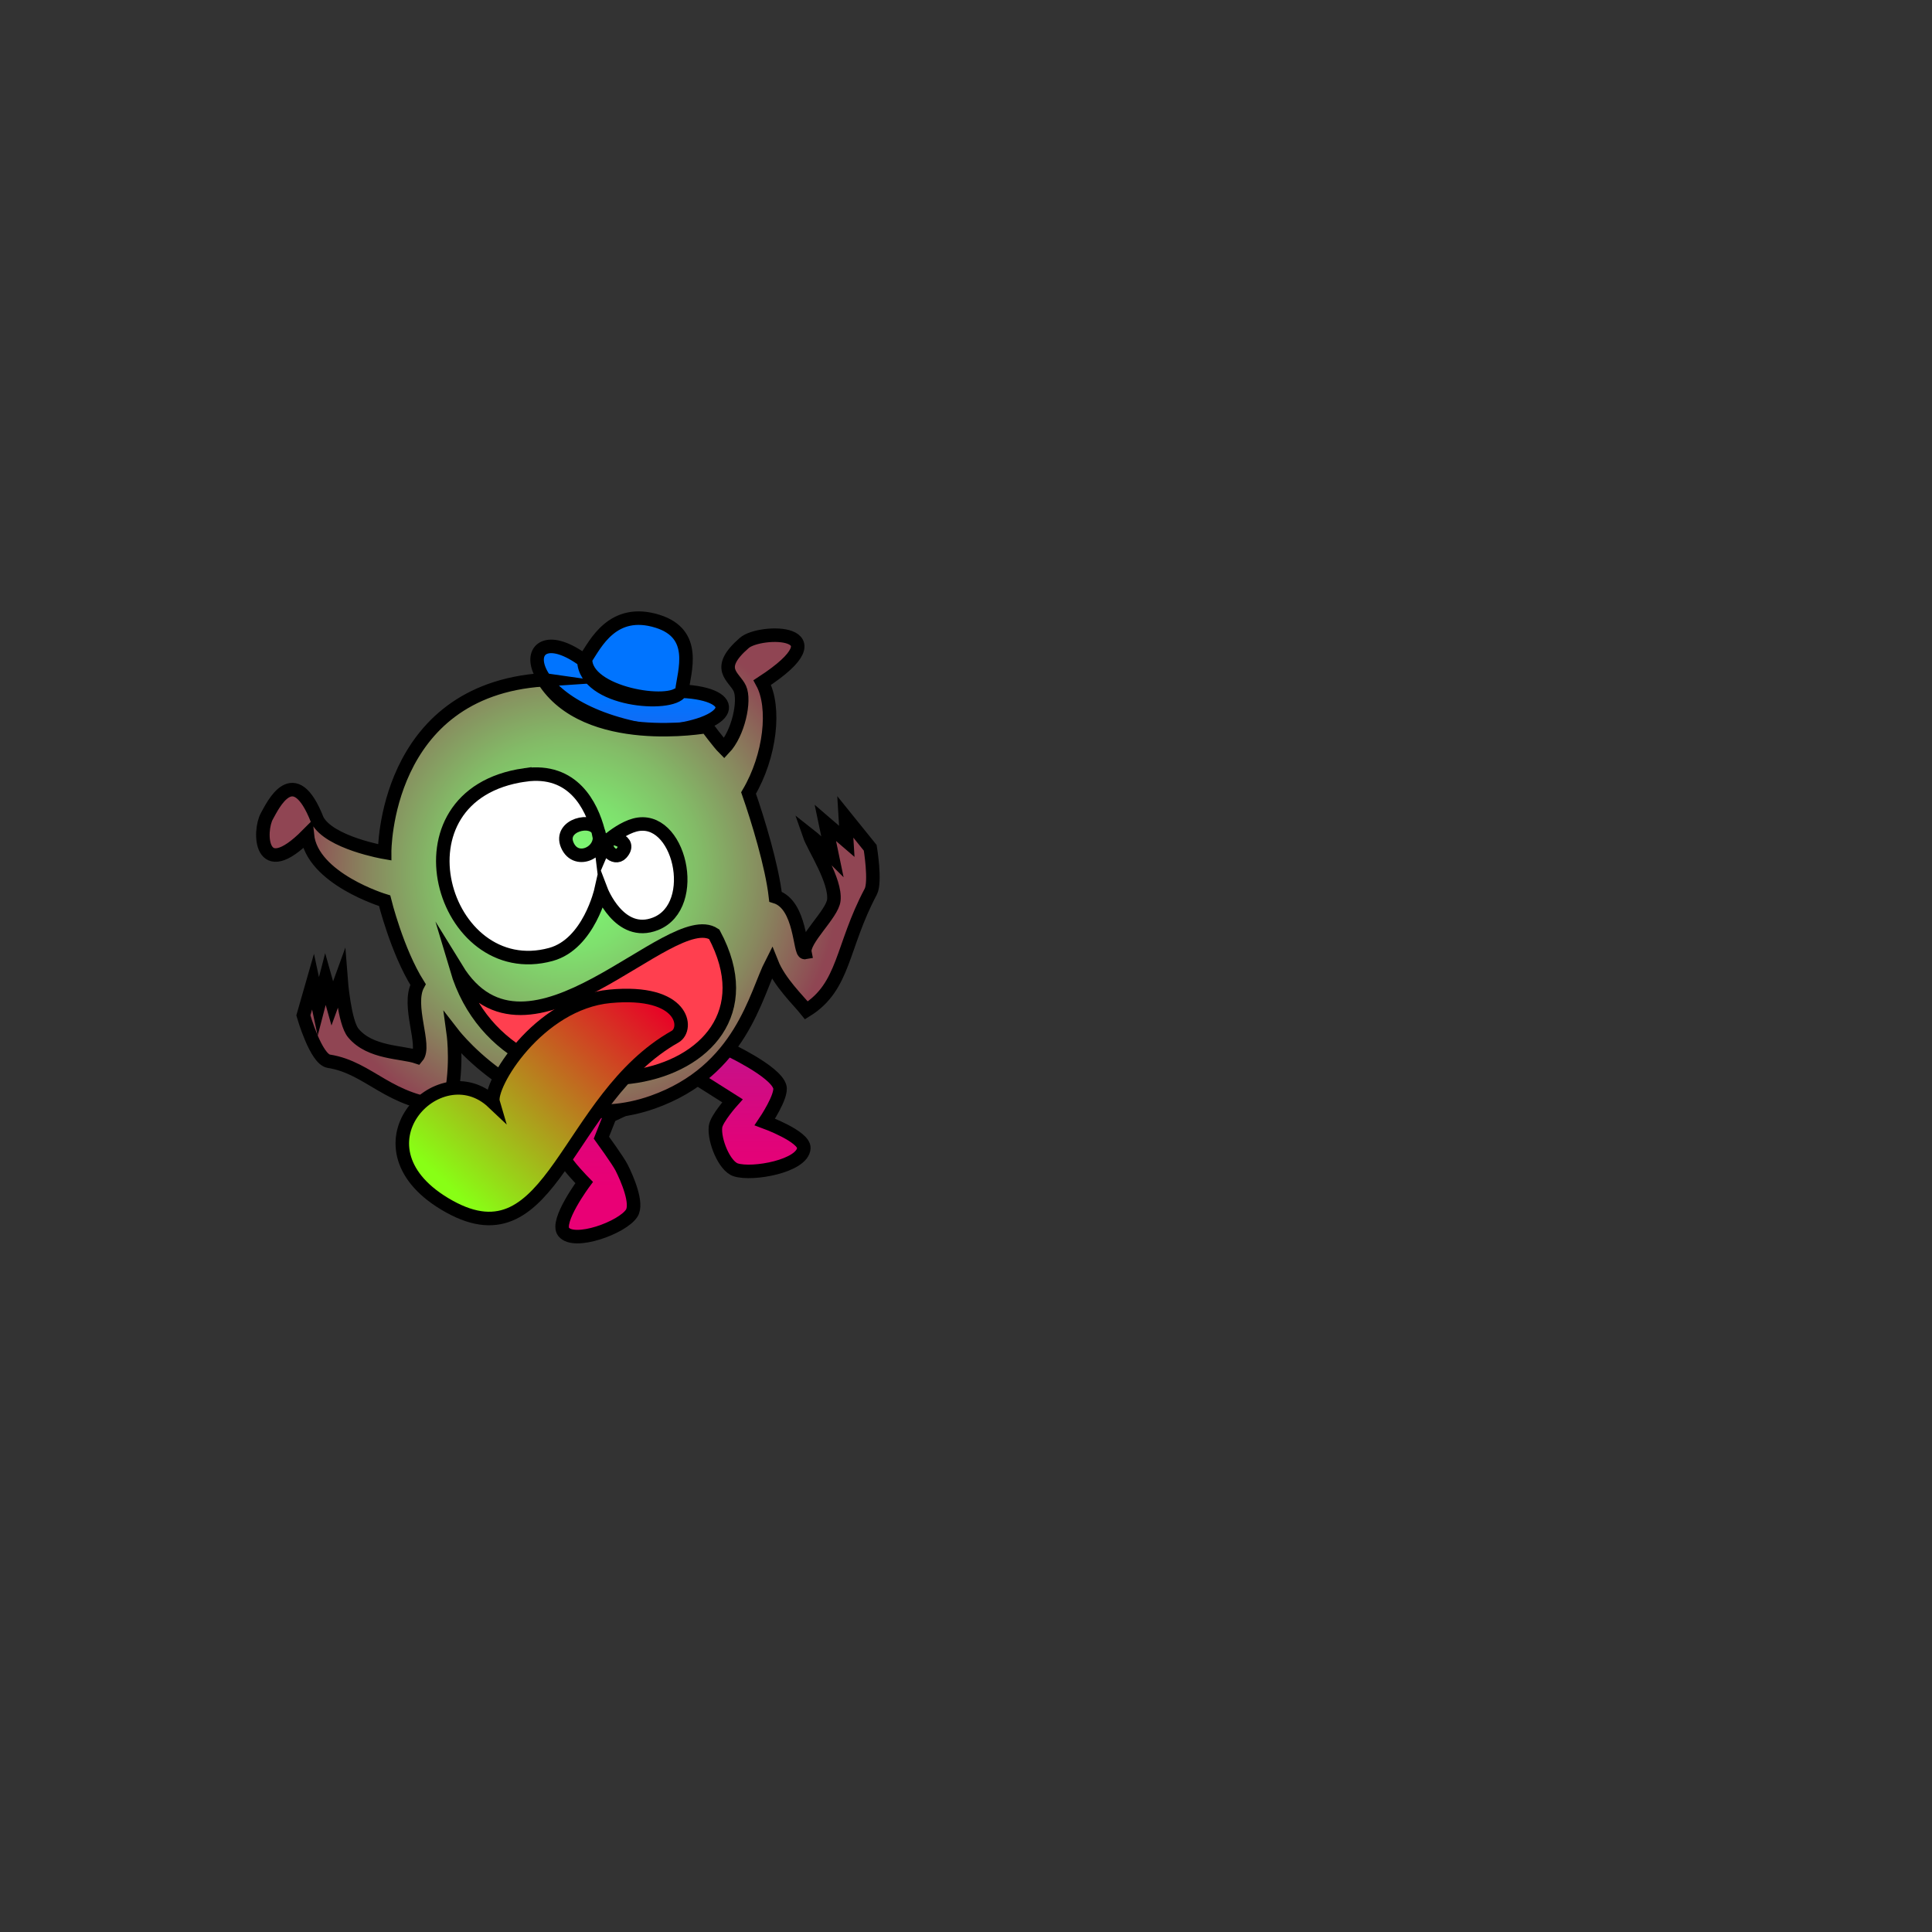 <?xml version="1.0" encoding="UTF-8"?>
<svg id="Monster" xmlns="http://www.w3.org/2000/svg" xmlns:xlink="http://www.w3.org/1999/xlink" viewBox="0 0 1000 1000">
  <rect x="0" y="0" width="1000" height="1000" fill="#333333" stroke="none"/>
  <defs>
    <style>
      .cls-1 {
        fill: #ff3f4f;
      }

      .cls-1, .cls-2, .cls-3, .cls-4, .cls-5 {
        stroke: #000;
        stroke-miterlimit: 10;
        stroke-width: 7px;
      }

      .cls-2 {
        fill: #fff;
      }

      .cls-3 {
        fill: url(#Unbenannter_Verlauf_11);
      }

      .cls-4 {
        fill: url(#Unbenannter_Verlauf_10);
      }

      .cls-5 {
        fill: url(#Unbenannter_Verlauf_12);
      }
    </style>
    <linearGradient id="Unbenannter_Verlauf_12" data-name="Unbenannter Verlauf 12" x1="144.51" y1="1717.57" x2="144.51" y2="1464.07" gradientTransform="translate(202.52 2078.98) scale(1 -1)" gradientUnits="userSpaceOnUse">
      <stop offset="0" stop-color="#0074ff"/>
      <stop offset=".21" stop-color="#4253d7"/>
      <stop offset=".41" stop-color="#7d35b4"/>
      <stop offset=".6" stop-color="#ab1e99"/>
      <stop offset=".77" stop-color="#cd0d85"/>
      <stop offset=".91" stop-color="#e10379"/>
      <stop offset="1" stop-color="#e90075"/>
    </linearGradient>
    <radialGradient id="Unbenannter_Verlauf_11" data-name="Unbenannter Verlauf 11" cx="91.42" cy="1626.99" fx="91.42" fy="1626.99" r="141.61" gradientTransform="translate(202.52 2078.98) scale(1 -1)" gradientUnits="userSpaceOnUse">
      <stop offset="0" stop-color="#7cff74"/>
      <stop offset=".11" stop-color="#7cf672"/>
      <stop offset=".28" stop-color="#7fe06e"/>
      <stop offset=".49" stop-color="#83bb67"/>
      <stop offset=".73" stop-color="#88875e"/>
      <stop offset=".99" stop-color="#8f4653"/>
      <stop offset="1" stop-color="#904553"/>
    </radialGradient>
    <linearGradient id="Unbenannter_Verlauf_10" data-name="Unbenannter Verlauf 10" x1="28.42" y1="1466.17" x2="126.85" y2="1571.72" gradientTransform="translate(202.52 2078.98) scale(1 -1)" gradientUnits="userSpaceOnUse">
      <stop offset="0" stop-color="#88ff15"/>
      <stop offset="1" stop-color="#e90027"/>
    </linearGradient>
  </defs>
  <g id="Monster_006_SimpleShape" data-name="Monster 006 SimpleShape">
    <path id="Monster_006_SimpleShape_06" data-name="Monster 006 SimpleShape 06" class="cls-5" d="m315.74,577.63l-4.45,11.23s8.63,11.87,10.45,15.48c2.82,5.6,8.48,18.52,5.23,23.61-4.75,7.43-29.74,16.58-35.23,9.68-4.33-5.44,10.6-25.54,10.6-25.54,0,0-9.5-9.65-10.4-12.98-1.76-6.51,3.1-24.77,3.1-24.77l36.22-14.17s4.53-140.47,3.65-182.09c-71.31-12.38-67.55-61.94-32.71-36.19.65,21.03,45.42,24.26,50.13,16.16-4.71,8.1-49.74,1.13-49.26-17.03,5.1-7.62,14.03-26.71,37.26-19.45,20.92,6.54,13.86,25.69,12.58,36.19,30.77,1.48,28.43,17.74-12.39,21.29-.97,16.26-2.27,178.38-2.27,178.38l37.76-14.77s25.33,11.68,27.62,19.87c1.33,4.76-7.74,18.19-7.74,18.19,0,0,20.49,7.49,20.17,13.56-.48,9.24-26.47,14.07-35.27,11.22-5.85-1.89-11.26-15.22-10.45-22.26.48-4.21,8.78-13.47,8.78-13.47l-20-12.66-43.35,20.52h-.03Z"/>
    <path id="Monster_006_SimpleShape_05" data-name="Monster 006 SimpleShape 05" class="cls-3" d="m281.27,351.84c-82.71,5.47-82.19,89.34-82.19,89.34,0,0-28.65-4.9-34.84-16.77-12.13-30.97-22.99-7.49-26.06-2.06-4.35,7.69-4,34.91,20.9,9.81,2.32,22.71,40,34.06,40,34.06,0,0,6.41,26.05,17.29,43.35-5.94,10.84,4.39,31.74-.48,37.5-7.78-2.66-24.29-1.89-32.97-12.32-4.69-5.39-6.41-27.84-6.41-27.84l-4.52,12.46-3.55-12.61-3.68,14.15-2.74-12.81-5,17.45s6.46,22.69,13.16,23.74c21.42,3.35,31.23,21.68,61.94,23.23,5.16-18.06,2.56-37.15,2.56-37.15,0,0,43.61,56.25,103.24,35.08,45.81-16.26,53.16-55.74,61.53-72.05,4.02,10.11,13.83,19.4,17.95,24.56,19.87-12.39,18.06-32.77,33.29-61.42,2.66-5.01-.26-22.71-.26-22.71l-12.9-16,.77,12.65-11.1-9.55,3.61,17.29s-7.42-7.48-11.87-10.97c2.19,6.32,13.73,23.55,12.65,33.68-.77,7.23-16.26,20.65-14.97,27.1-2.84.52-1.81-24.77-15.23-28.9-1.81-16-9.16-40-13.94-53.68,11.35-19.23,14.06-44.39,7.1-57.16,42.54-27.75-1.12-27.6-9.29-20.52-15.62,13.55-5.17,17.36-2.32,23.61s-.77,23.23-8.13,30.97c-2.71-2.71-9.12-11.34-9.12-11.34,0,0-62.36,11.21-84.43-24.19v.02Z"/>
    <path id="Monster_006_SimpleShape_04" data-name="Monster 006 SimpleShape 04" class="cls-1" d="m236.3,501.46c36.86,60.04,110.66-32.86,133.37-17.89,43.35,81.03-106.32,108.9-133.37,17.89h0Z"/>
    <path id="Monster_006_SimpleShape_03" data-name="Monster 006 SimpleShape 03" class="cls-2" d="m271.61,401.11c-71.53,10.18-42.68,108.31,13.55,92.9,19.69-5.4,25.94-33.29,25.94-33.29,0,0,9.48,24.89,28.26,17.42,23.43-9.32,12.29-57.31-10.84-51.1-5.33,1.43-10.99,5.58-13.55,7.79.19-2.27,12.82.05,6.63,6.87-3.52,3.87-10.1-2.74-6.44-7.06-2.35,2.84-3.68,5.95-3.68,5.95,0,0-.48-4.16-1.91-10.58,4.3,10.39-11.27,18.43-15.96,7.36-4.39-10.35,13.04-14.58,15.96-7.36-3.43-12.87-12.82-32.48-37.96-28.9h0Z"/>
    <path id="Monster_006_SimpleShape_01" data-name="Monster 006 SimpleShape 01" class="cls-4" d="m315.74,515.69c-37.16,3.48-63.1,46.06-60.49,54.9-28.16-26.65-76.53,23.95-22.74,53.87,53.79,29.92,60-55.74,116.9-87.87,7.02-3.96,4.86-24.52-33.68-20.9h.01Z"/>
  </g>
</svg>